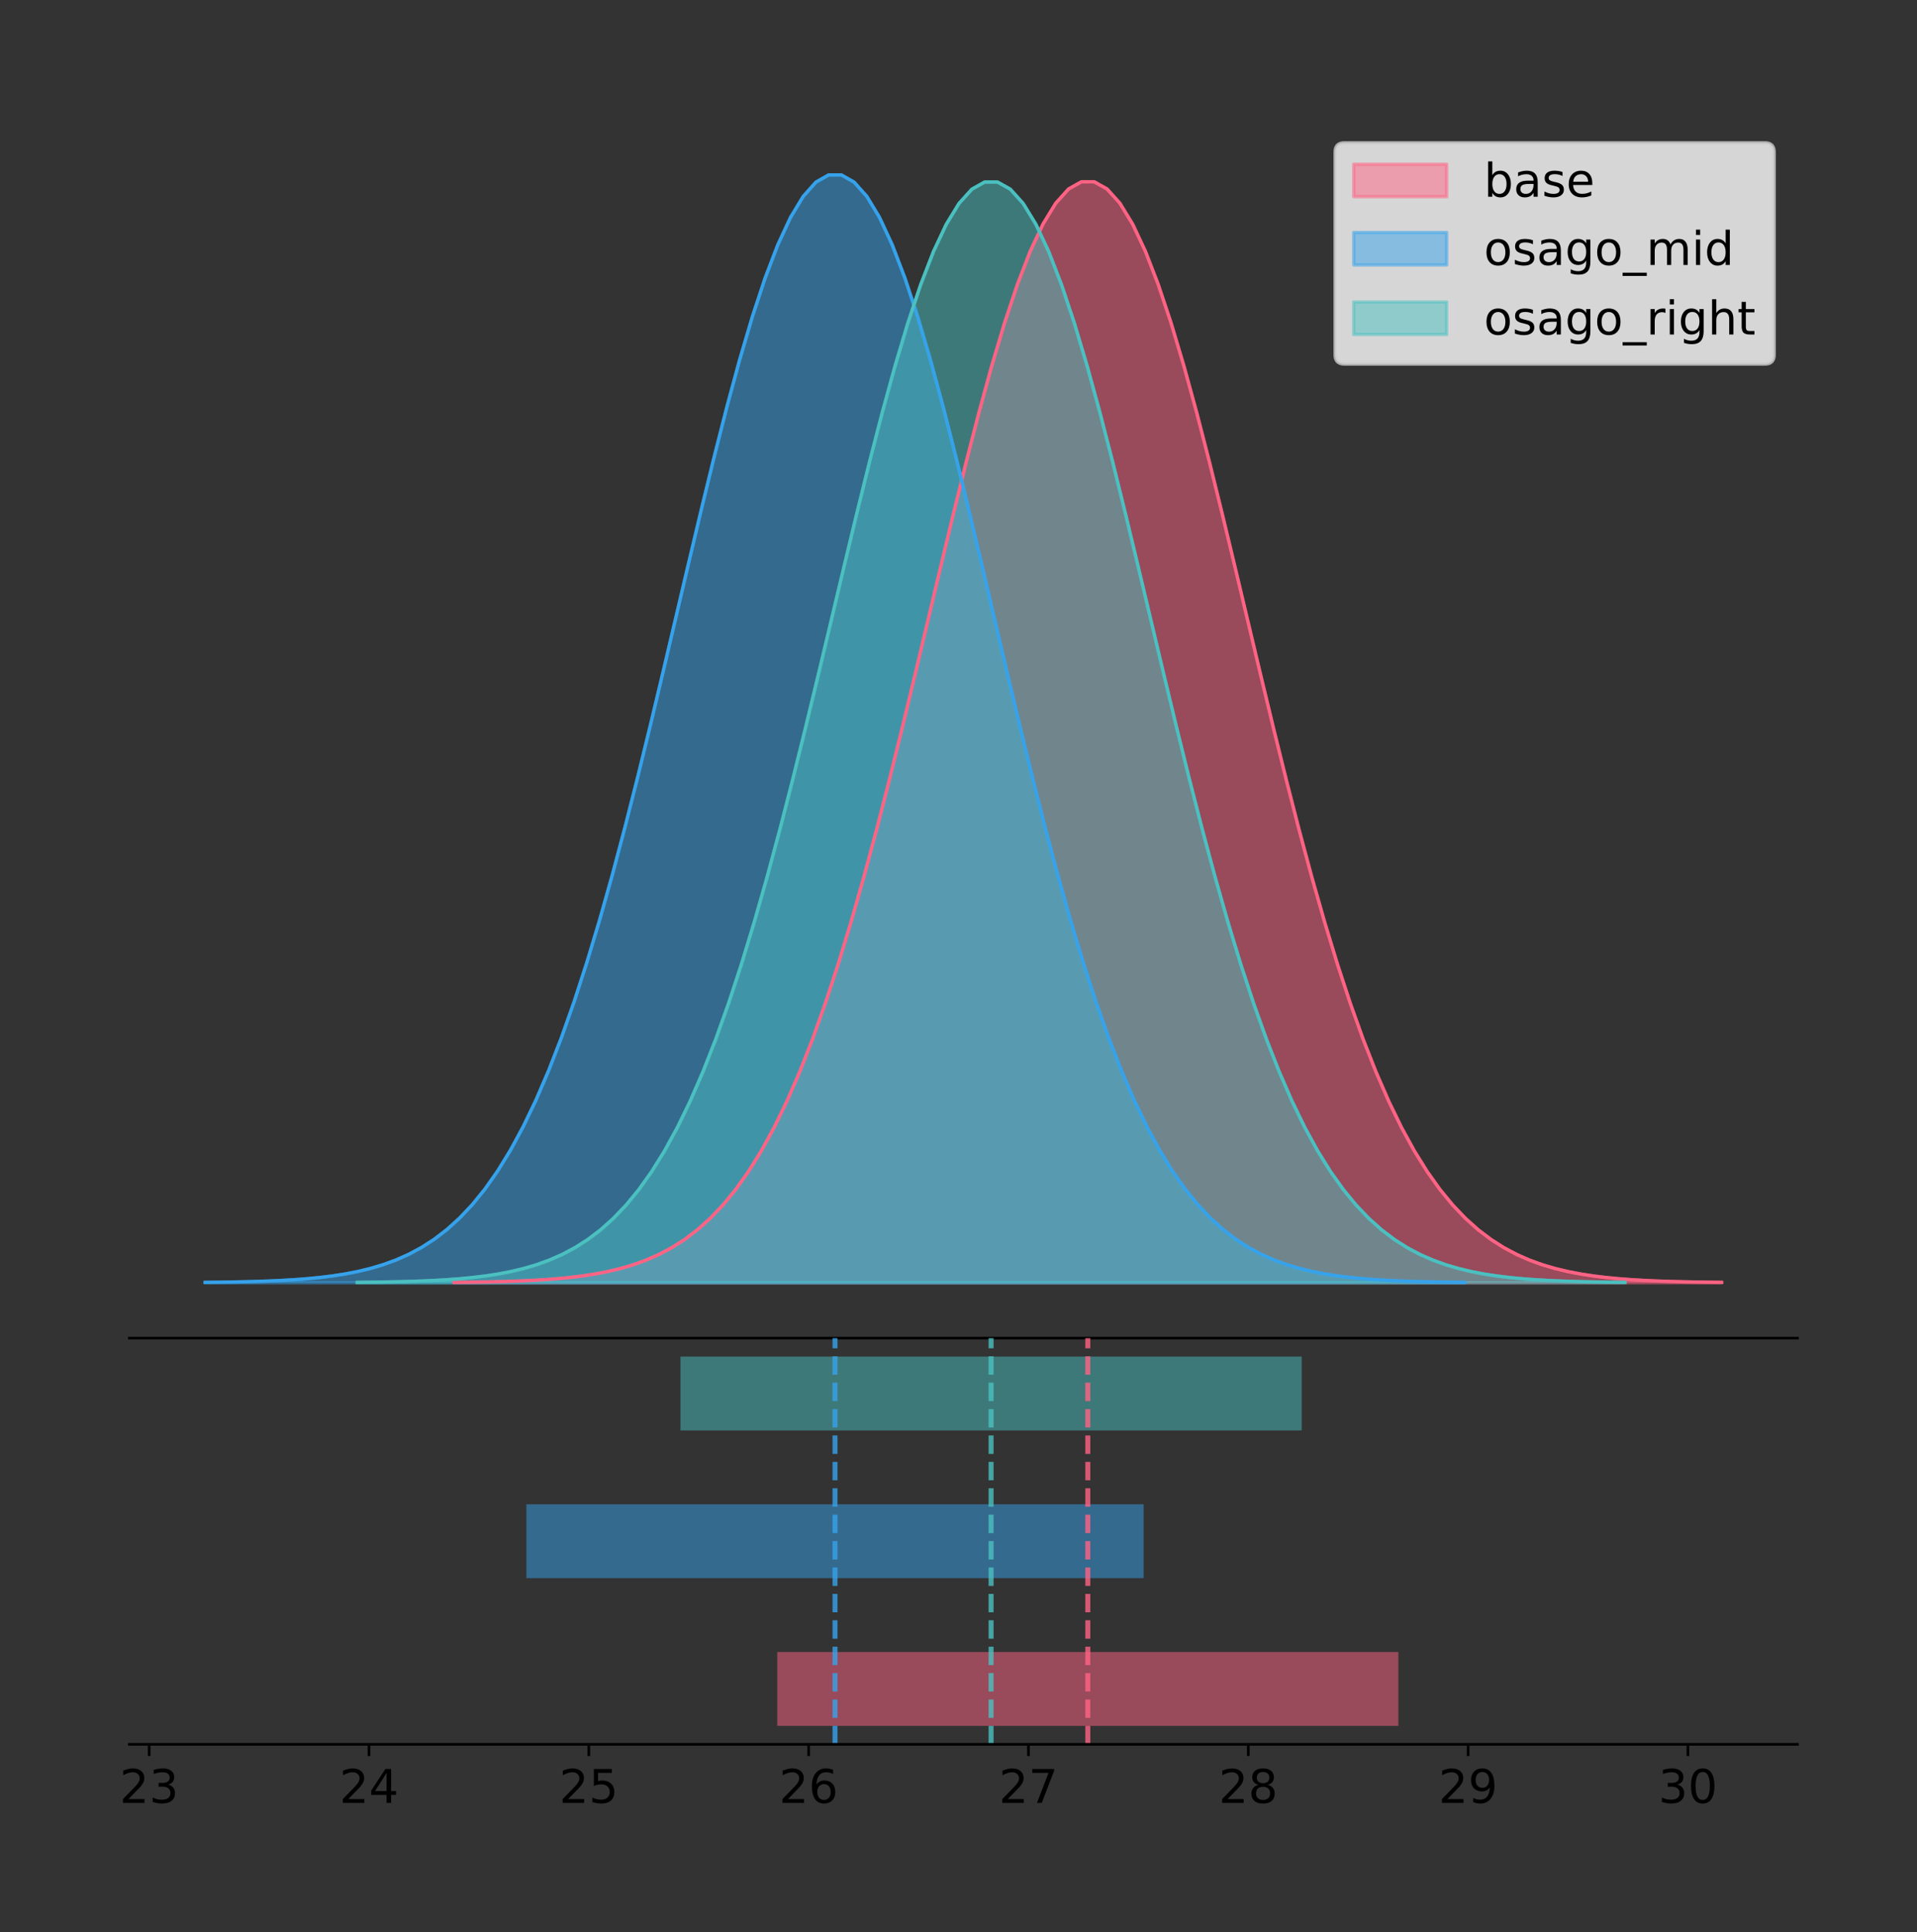 <?xml version="1.0" encoding="utf-8" standalone="no"?>
<!DOCTYPE svg PUBLIC "-//W3C//DTD SVG 1.1//EN"
  "http://www.w3.org/Graphics/SVG/1.1/DTD/svg11.dtd">
<!-- Created with matplotlib (https://matplotlib.org/) -->
<svg height="581.789pt" version="1.1" viewBox="0 0 577.135 581.789" width="577.135pt" xmlns="http://www.w3.org/2000/svg" xmlns:xlink="http://www.w3.org/1999/xlink">
 <rect x="0" y="0" width="577.135" height="581.789" fill="#333333" stroke="none"/>
 <defs>
  <style type="text/css">
*{stroke-linecap:butt;stroke-linejoin:round;}
  </style>
 </defs>
 <g id="figure_1">
  <g id="patch_1">
   <path d="M 0 581.789 
L 577.135 581.789 
L 577.135 0 
L 0 0 
z
" style="fill:none;"/>
  </g>
  <g id="axes_1">
   <g id="patch_2">
    <path d="M 38.935 402.93 
L 541.135 402.93 
L 541.135 36 
L 38.935 36 
z
" style="fill:none;"/>
   </g>
   <g id="PolyCollection_1">
    <defs>
     <path d="M 136.69 -195.538 
L 136.69 -195.649 
L 140.545 -195.691 
L 144.399 -195.748 
L 148.254 -195.823 
L 152.109 -195.923 
L 155.964 -196.054 
L 159.818 -196.226 
L 163.673 -196.449 
L 167.528 -196.737 
L 171.383 -197.105 
L 175.237 -197.573 
L 179.092 -198.163 
L 182.947 -198.902 
L 186.801 -199.821 
L 190.656 -200.956 
L 194.511 -202.348 
L 198.366 -204.041 
L 202.22 -206.085 
L 206.075 -208.536 
L 209.93 -211.453 
L 213.784 -214.897 
L 217.639 -218.933 
L 221.494 -223.626 
L 225.349 -229.041 
L 229.203 -235.241 
L 233.058 -242.282 
L 236.913 -250.212 
L 240.768 -259.072 
L 244.622 -268.888 
L 248.477 -279.669 
L 252.332 -291.406 
L 256.186 -304.069 
L 260.041 -317.606 
L 263.896 -331.937 
L 267.751 -346.959 
L 271.605 -362.541 
L 275.46 -378.528 
L 279.315 -394.741 
L 283.169 -410.978 
L 287.024 -427.022 
L 290.879 -442.642 
L 294.734 -457.6 
L 298.588 -471.654 
L 302.443 -484.568 
L 306.298 -496.117 
L 310.153 -506.092 
L 314.007 -514.311 
L 317.862 -520.617 
L 321.717 -524.891 
L 325.571 -527.048 
L 329.426 -527.048 
L 333.281 -524.891 
L 337.136 -520.617 
L 340.99 -514.311 
L 344.845 -506.092 
L 348.7 -496.117 
L 352.554 -484.568 
L 356.409 -471.654 
L 360.264 -457.6 
L 364.119 -442.642 
L 367.973 -427.022 
L 371.828 -410.978 
L 375.683 -394.741 
L 379.538 -378.528 
L 383.392 -362.541 
L 387.247 -346.959 
L 391.102 -331.937 
L 394.956 -317.606 
L 398.811 -304.069 
L 402.666 -291.406 
L 406.521 -279.669 
L 410.375 -268.888 
L 414.23 -259.072 
L 418.085 -250.212 
L 421.939 -242.282 
L 425.794 -235.241 
L 429.649 -229.041 
L 433.504 -223.626 
L 437.358 -218.933 
L 441.213 -214.897 
L 445.068 -211.453 
L 448.923 -208.536 
L 452.777 -206.085 
L 456.632 -204.041 
L 460.487 -202.348 
L 464.341 -200.956 
L 468.196 -199.821 
L 472.051 -198.902 
L 475.906 -198.163 
L 479.76 -197.573 
L 483.615 -197.105 
L 487.47 -196.737 
L 491.324 -196.449 
L 495.179 -196.226 
L 499.034 -196.054 
L 502.889 -195.923 
L 506.743 -195.823 
L 510.598 -195.748 
L 514.453 -195.691 
L 518.308 -195.649 
L 518.308 -195.538 
L 518.308 -195.538 
L 514.453 -195.538 
L 510.598 -195.538 
L 506.743 -195.538 
L 502.889 -195.538 
L 499.034 -195.538 
L 495.179 -195.538 
L 491.324 -195.538 
L 487.47 -195.538 
L 483.615 -195.538 
L 479.76 -195.538 
L 475.906 -195.538 
L 472.051 -195.538 
L 468.196 -195.538 
L 464.341 -195.538 
L 460.487 -195.538 
L 456.632 -195.538 
L 452.777 -195.538 
L 448.923 -195.538 
L 445.068 -195.538 
L 441.213 -195.538 
L 437.358 -195.538 
L 433.504 -195.538 
L 429.649 -195.538 
L 425.794 -195.538 
L 421.939 -195.538 
L 418.085 -195.538 
L 414.23 -195.538 
L 410.375 -195.538 
L 406.521 -195.538 
L 402.666 -195.538 
L 398.811 -195.538 
L 394.956 -195.538 
L 391.102 -195.538 
L 387.247 -195.538 
L 383.392 -195.538 
L 379.538 -195.538 
L 375.683 -195.538 
L 371.828 -195.538 
L 367.973 -195.538 
L 364.119 -195.538 
L 360.264 -195.538 
L 356.409 -195.538 
L 352.554 -195.538 
L 348.7 -195.538 
L 344.845 -195.538 
L 340.99 -195.538 
L 337.136 -195.538 
L 333.281 -195.538 
L 329.426 -195.538 
L 325.571 -195.538 
L 321.717 -195.538 
L 317.862 -195.538 
L 314.007 -195.538 
L 310.153 -195.538 
L 306.298 -195.538 
L 302.443 -195.538 
L 298.588 -195.538 
L 294.734 -195.538 
L 290.879 -195.538 
L 287.024 -195.538 
L 283.169 -195.538 
L 279.315 -195.538 
L 275.46 -195.538 
L 271.605 -195.538 
L 267.751 -195.538 
L 263.896 -195.538 
L 260.041 -195.538 
L 256.186 -195.538 
L 252.332 -195.538 
L 248.477 -195.538 
L 244.622 -195.538 
L 240.768 -195.538 
L 236.913 -195.538 
L 233.058 -195.538 
L 229.203 -195.538 
L 225.349 -195.538 
L 221.494 -195.538 
L 217.639 -195.538 
L 213.784 -195.538 
L 209.93 -195.538 
L 206.075 -195.538 
L 202.22 -195.538 
L 198.366 -195.538 
L 194.511 -195.538 
L 190.656 -195.538 
L 186.801 -195.538 
L 182.947 -195.538 
L 179.092 -195.538 
L 175.237 -195.538 
L 171.383 -195.538 
L 167.528 -195.538 
L 163.673 -195.538 
L 159.818 -195.538 
L 155.964 -195.538 
L 152.109 -195.538 
L 148.254 -195.538 
L 144.399 -195.538 
L 140.545 -195.538 
L 136.69 -195.538 
z
" id="mefcfb43599" style="stroke:#ff6384;stroke-opacity:0.5;"/>
    </defs>
    <g clip-path="url(#p85e5065d40)">
     <use style="fill:#ff6384;fill-opacity:0.5;stroke:#ff6384;stroke-opacity:0.5;" x="0" xlink:href="#mefcfb43599" y="581.789"/>
    </g>
   </g>
   <g id="PolyCollection_2">
    <defs>
     <path d="M 61.762 -195.538 
L 61.762 -195.65 
L 65.593 -195.692 
L 69.424 -195.749 
L 73.255 -195.825 
L 77.086 -195.925 
L 80.917 -196.058 
L 84.747 -196.23 
L 88.578 -196.455 
L 92.409 -196.744 
L 96.24 -197.115 
L 100.071 -197.585 
L 103.902 -198.179 
L 107.733 -198.923 
L 111.564 -199.848 
L 115.395 -200.99 
L 119.225 -202.39 
L 123.056 -204.093 
L 126.887 -206.151 
L 130.718 -208.617 
L 134.549 -211.552 
L 138.38 -215.017 
L 142.211 -219.078 
L 146.042 -223.801 
L 149.873 -229.25 
L 153.703 -235.488 
L 157.534 -242.572 
L 161.365 -250.552 
L 165.196 -259.468 
L 169.027 -269.344 
L 172.858 -280.192 
L 176.689 -292.002 
L 180.52 -304.744 
L 184.351 -318.365 
L 188.181 -332.786 
L 192.012 -347.901 
L 195.843 -363.58 
L 199.674 -379.667 
L 203.505 -395.98 
L 207.336 -412.318 
L 211.167 -428.462 
L 214.998 -444.18 
L 218.829 -459.23 
L 222.659 -473.372 
L 226.49 -486.366 
L 230.321 -497.987 
L 234.152 -508.025 
L 237.983 -516.294 
L 241.814 -522.64 
L 245.645 -526.94 
L 249.476 -529.111 
L 253.307 -529.111 
L 257.137 -526.94 
L 260.968 -522.64 
L 264.799 -516.294 
L 268.63 -508.025 
L 272.461 -497.987 
L 276.292 -486.366 
L 280.123 -473.372 
L 283.954 -459.23 
L 287.785 -444.18 
L 291.615 -428.462 
L 295.446 -412.318 
L 299.277 -395.98 
L 303.108 -379.667 
L 306.939 -363.58 
L 310.77 -347.901 
L 314.601 -332.786 
L 318.432 -318.365 
L 322.263 -304.744 
L 326.093 -292.002 
L 329.924 -280.192 
L 333.755 -269.344 
L 337.586 -259.468 
L 341.417 -250.552 
L 345.248 -242.572 
L 349.079 -235.488 
L 352.91 -229.25 
L 356.74 -223.801 
L 360.571 -219.078 
L 364.402 -215.017 
L 368.233 -211.552 
L 372.064 -208.617 
L 375.895 -206.151 
L 379.726 -204.093 
L 383.557 -202.39 
L 387.388 -200.99 
L 391.218 -199.848 
L 395.049 -198.923 
L 398.88 -198.179 
L 402.711 -197.585 
L 406.542 -197.115 
L 410.373 -196.744 
L 414.204 -196.455 
L 418.035 -196.23 
L 421.866 -196.058 
L 425.696 -195.925 
L 429.527 -195.825 
L 433.358 -195.749 
L 437.189 -195.692 
L 441.02 -195.65 
L 441.02 -195.538 
L 441.02 -195.538 
L 437.189 -195.538 
L 433.358 -195.538 
L 429.527 -195.538 
L 425.696 -195.538 
L 421.866 -195.538 
L 418.035 -195.538 
L 414.204 -195.538 
L 410.373 -195.538 
L 406.542 -195.538 
L 402.711 -195.538 
L 398.88 -195.538 
L 395.049 -195.538 
L 391.218 -195.538 
L 387.388 -195.538 
L 383.557 -195.538 
L 379.726 -195.538 
L 375.895 -195.538 
L 372.064 -195.538 
L 368.233 -195.538 
L 364.402 -195.538 
L 360.571 -195.538 
L 356.74 -195.538 
L 352.91 -195.538 
L 349.079 -195.538 
L 345.248 -195.538 
L 341.417 -195.538 
L 337.586 -195.538 
L 333.755 -195.538 
L 329.924 -195.538 
L 326.093 -195.538 
L 322.263 -195.538 
L 318.432 -195.538 
L 314.601 -195.538 
L 310.77 -195.538 
L 306.939 -195.538 
L 303.108 -195.538 
L 299.277 -195.538 
L 295.446 -195.538 
L 291.615 -195.538 
L 287.785 -195.538 
L 283.954 -195.538 
L 280.123 -195.538 
L 276.292 -195.538 
L 272.461 -195.538 
L 268.63 -195.538 
L 264.799 -195.538 
L 260.968 -195.538 
L 257.137 -195.538 
L 253.307 -195.538 
L 249.476 -195.538 
L 245.645 -195.538 
L 241.814 -195.538 
L 237.983 -195.538 
L 234.152 -195.538 
L 230.321 -195.538 
L 226.49 -195.538 
L 222.659 -195.538 
L 218.829 -195.538 
L 214.998 -195.538 
L 211.167 -195.538 
L 207.336 -195.538 
L 203.505 -195.538 
L 199.674 -195.538 
L 195.843 -195.538 
L 192.012 -195.538 
L 188.181 -195.538 
L 184.351 -195.538 
L 180.52 -195.538 
L 176.689 -195.538 
L 172.858 -195.538 
L 169.027 -195.538 
L 165.196 -195.538 
L 161.365 -195.538 
L 157.534 -195.538 
L 153.703 -195.538 
L 149.873 -195.538 
L 146.042 -195.538 
L 142.211 -195.538 
L 138.38 -195.538 
L 134.549 -195.538 
L 130.718 -195.538 
L 126.887 -195.538 
L 123.056 -195.538 
L 119.225 -195.538 
L 115.395 -195.538 
L 111.564 -195.538 
L 107.733 -195.538 
L 103.902 -195.538 
L 100.071 -195.538 
L 96.24 -195.538 
L 92.409 -195.538 
L 88.578 -195.538 
L 84.747 -195.538 
L 80.917 -195.538 
L 77.086 -195.538 
L 73.255 -195.538 
L 69.424 -195.538 
L 65.593 -195.538 
L 61.762 -195.538 
z
" id="mcab9b177b1" style="stroke:#36a2eb;stroke-opacity:0.5;"/>
    </defs>
    <g clip-path="url(#p85e5065d40)">
     <use style="fill:#36a2eb;fill-opacity:0.5;stroke:#36a2eb;stroke-opacity:0.5;" x="0" xlink:href="#mcab9b177b1" y="581.789"/>
    </g>
   </g>
   <g id="PolyCollection_3">
    <defs>
     <path d="M 107.53 -195.538 
L 107.53 -195.649 
L 111.386 -195.691 
L 115.241 -195.748 
L 119.097 -195.823 
L 122.952 -195.923 
L 126.808 -196.054 
L 130.663 -196.226 
L 134.519 -196.449 
L 138.374 -196.737 
L 142.23 -197.105 
L 146.085 -197.572 
L 149.941 -198.162 
L 153.797 -198.901 
L 157.652 -199.82 
L 161.508 -200.955 
L 165.363 -202.346 
L 169.219 -204.039 
L 173.074 -206.083 
L 176.93 -208.533 
L 180.785 -211.449 
L 184.641 -214.892 
L 188.496 -218.928 
L 192.352 -223.62 
L 196.207 -229.034 
L 200.063 -235.233 
L 203.919 -242.272 
L 207.774 -250.201 
L 211.63 -259.059 
L 215.485 -268.872 
L 219.341 -279.651 
L 223.196 -291.385 
L 227.052 -304.046 
L 230.907 -317.58 
L 234.763 -331.908 
L 238.618 -346.927 
L 242.474 -362.506 
L 246.33 -378.49 
L 250.185 -394.698 
L 254.041 -410.932 
L 257.896 -426.973 
L 261.752 -442.59 
L 265.607 -457.544 
L 269.463 -471.595 
L 273.318 -484.506 
L 277.174 -496.053 
L 281.029 -506.027 
L 284.885 -514.243 
L 288.74 -520.548 
L 292.596 -524.821 
L 296.452 -526.978 
L 300.307 -526.978 
L 304.163 -524.821 
L 308.018 -520.548 
L 311.874 -514.243 
L 315.729 -506.027 
L 319.585 -496.053 
L 323.44 -484.506 
L 327.296 -471.595 
L 331.151 -457.544 
L 335.007 -442.59 
L 338.862 -426.973 
L 342.718 -410.932 
L 346.574 -394.698 
L 350.429 -378.49 
L 354.285 -362.506 
L 358.14 -346.927 
L 361.996 -331.908 
L 365.851 -317.58 
L 369.707 -304.046 
L 373.562 -291.385 
L 377.418 -279.651 
L 381.273 -268.872 
L 385.129 -259.059 
L 388.985 -250.201 
L 392.84 -242.272 
L 396.696 -235.233 
L 400.551 -229.034 
L 404.407 -223.62 
L 408.262 -218.928 
L 412.118 -214.892 
L 415.973 -211.449 
L 419.829 -208.533 
L 423.684 -206.083 
L 427.54 -204.039 
L 431.395 -202.346 
L 435.251 -200.955 
L 439.107 -199.82 
L 442.962 -198.901 
L 446.818 -198.162 
L 450.673 -197.572 
L 454.529 -197.105 
L 458.384 -196.737 
L 462.24 -196.449 
L 466.095 -196.226 
L 469.951 -196.054 
L 473.806 -195.923 
L 477.662 -195.823 
L 481.518 -195.748 
L 485.373 -195.691 
L 489.229 -195.649 
L 489.229 -195.538 
L 489.229 -195.538 
L 485.373 -195.538 
L 481.518 -195.538 
L 477.662 -195.538 
L 473.806 -195.538 
L 469.951 -195.538 
L 466.095 -195.538 
L 462.24 -195.538 
L 458.384 -195.538 
L 454.529 -195.538 
L 450.673 -195.538 
L 446.818 -195.538 
L 442.962 -195.538 
L 439.107 -195.538 
L 435.251 -195.538 
L 431.395 -195.538 
L 427.54 -195.538 
L 423.684 -195.538 
L 419.829 -195.538 
L 415.973 -195.538 
L 412.118 -195.538 
L 408.262 -195.538 
L 404.407 -195.538 
L 400.551 -195.538 
L 396.696 -195.538 
L 392.84 -195.538 
L 388.985 -195.538 
L 385.129 -195.538 
L 381.273 -195.538 
L 377.418 -195.538 
L 373.562 -195.538 
L 369.707 -195.538 
L 365.851 -195.538 
L 361.996 -195.538 
L 358.14 -195.538 
L 354.285 -195.538 
L 350.429 -195.538 
L 346.574 -195.538 
L 342.718 -195.538 
L 338.862 -195.538 
L 335.007 -195.538 
L 331.151 -195.538 
L 327.296 -195.538 
L 323.44 -195.538 
L 319.585 -195.538 
L 315.729 -195.538 
L 311.874 -195.538 
L 308.018 -195.538 
L 304.163 -195.538 
L 300.307 -195.538 
L 296.452 -195.538 
L 292.596 -195.538 
L 288.74 -195.538 
L 284.885 -195.538 
L 281.029 -195.538 
L 277.174 -195.538 
L 273.318 -195.538 
L 269.463 -195.538 
L 265.607 -195.538 
L 261.752 -195.538 
L 257.896 -195.538 
L 254.041 -195.538 
L 250.185 -195.538 
L 246.33 -195.538 
L 242.474 -195.538 
L 238.618 -195.538 
L 234.763 -195.538 
L 230.907 -195.538 
L 227.052 -195.538 
L 223.196 -195.538 
L 219.341 -195.538 
L 215.485 -195.538 
L 211.63 -195.538 
L 207.774 -195.538 
L 203.919 -195.538 
L 200.063 -195.538 
L 196.207 -195.538 
L 192.352 -195.538 
L 188.496 -195.538 
L 184.641 -195.538 
L 180.785 -195.538 
L 176.93 -195.538 
L 173.074 -195.538 
L 169.219 -195.538 
L 165.363 -195.538 
L 161.508 -195.538 
L 157.652 -195.538 
L 153.797 -195.538 
L 149.941 -195.538 
L 146.085 -195.538 
L 142.23 -195.538 
L 138.374 -195.538 
L 134.519 -195.538 
L 130.663 -195.538 
L 126.808 -195.538 
L 122.952 -195.538 
L 119.097 -195.538 
L 115.241 -195.538 
L 111.386 -195.538 
L 107.53 -195.538 
z
" id="me9be967112" style="stroke:#4bc0c0;stroke-opacity:0.5;"/>
    </defs>
    <g clip-path="url(#p85e5065d40)">
     <use style="fill:#4bc0c0;fill-opacity:0.5;stroke:#4bc0c0;stroke-opacity:0.5;" x="0" xlink:href="#me9be967112" y="581.789"/>
    </g>
   </g>
   <g id="line2d_1">
    <path clip-path="url(#p85e5065d40)" d="M 136.69 386.14 
L 140.545 386.098 
L 144.399 386.042 
L 148.254 385.966 
L 152.109 385.866 
L 155.964 385.735 
L 159.818 385.563 
L 163.673 385.34 
L 167.528 385.052 
L 171.383 384.684 
L 175.237 384.217 
L 179.092 383.627 
L 182.947 382.887 
L 186.801 381.968 
L 190.656 380.833 
L 194.511 379.442 
L 198.366 377.749 
L 202.22 375.704 
L 206.075 373.253 
L 209.93 370.337 
L 213.784 366.893 
L 217.639 362.857 
L 221.494 358.163 
L 225.349 352.748 
L 229.203 346.548 
L 233.058 339.508 
L 236.913 331.577 
L 240.768 322.717 
L 244.622 312.901 
L 248.477 302.121 
L 252.332 290.384 
L 256.186 277.72 
L 260.041 264.184 
L 263.896 249.852 
L 267.751 234.83 
L 271.605 219.248 
L 275.46 203.261 
L 279.315 187.049 
L 283.169 170.811 
L 287.024 154.767 
L 290.879 139.147 
L 294.734 124.189 
L 298.588 110.136 
L 302.443 97.222 
L 306.298 85.673 
L 310.153 75.697 
L 314.007 67.478 
L 317.862 61.172 
L 321.717 56.899 
L 325.571 54.741 
L 329.426 54.741 
L 333.281 56.899 
L 337.136 61.172 
L 340.99 67.478 
L 344.845 75.697 
L 348.7 85.673 
L 352.554 97.222 
L 356.409 110.136 
L 360.264 124.189 
L 364.119 139.147 
L 367.973 154.767 
L 371.828 170.811 
L 375.683 187.049 
L 379.538 203.261 
L 383.392 219.248 
L 387.247 234.83 
L 391.102 249.852 
L 394.956 264.184 
L 398.811 277.72 
L 402.666 290.384 
L 406.521 302.121 
L 410.375 312.901 
L 414.23 322.717 
L 418.085 331.577 
L 421.939 339.508 
L 425.794 346.548 
L 429.649 352.748 
L 433.504 358.163 
L 437.358 362.857 
L 441.213 366.893 
L 445.068 370.337 
L 448.923 373.253 
L 452.777 375.704 
L 456.632 377.749 
L 460.487 379.442 
L 464.341 380.833 
L 468.196 381.968 
L 472.051 382.887 
L 475.906 383.627 
L 479.76 384.217 
L 483.615 384.684 
L 487.47 385.052 
L 491.324 385.34 
L 495.179 385.563 
L 499.034 385.735 
L 502.889 385.866 
L 506.743 385.966 
L 510.598 386.042 
L 514.453 386.098 
L 518.308 386.14 
" style="fill:none;stroke:#ff6384;stroke-linecap:square;"/>
   </g>
   <g id="line2d_2">
    <path clip-path="url(#p85e5065d40)" d="M 61.762 386.139 
L 65.593 386.097 
L 69.424 386.04 
L 73.255 385.965 
L 77.086 385.864 
L 80.917 385.732 
L 84.747 385.559 
L 88.578 385.334 
L 92.409 385.045 
L 96.24 384.675 
L 100.071 384.204 
L 103.902 383.61 
L 107.733 382.867 
L 111.564 381.941 
L 115.395 380.799 
L 119.225 379.399 
L 123.056 377.696 
L 126.887 375.639 
L 130.718 373.172 
L 134.549 370.238 
L 138.38 366.772 
L 142.211 362.711 
L 146.042 357.989 
L 149.873 352.539 
L 153.703 346.301 
L 157.534 339.217 
L 161.365 331.237 
L 165.196 322.322 
L 169.027 312.445 
L 172.858 301.597 
L 176.689 289.787 
L 180.52 277.045 
L 184.351 263.424 
L 188.181 249.004 
L 192.012 233.888 
L 195.843 218.209 
L 199.674 202.123 
L 203.505 185.809 
L 207.336 169.471 
L 211.167 153.327 
L 214.998 137.61 
L 218.829 122.559 
L 222.659 108.418 
L 226.49 95.423 
L 230.321 83.803 
L 234.152 73.765 
L 237.983 65.495 
L 241.814 59.15 
L 245.645 54.85 
L 249.476 52.679 
L 253.307 52.679 
L 257.137 54.85 
L 260.968 59.15 
L 264.799 65.495 
L 268.63 73.765 
L 272.461 83.803 
L 276.292 95.423 
L 280.123 108.418 
L 283.954 122.559 
L 287.785 137.61 
L 291.615 153.327 
L 295.446 169.471 
L 299.277 185.809 
L 303.108 202.123 
L 306.939 218.209 
L 310.77 233.888 
L 314.601 249.004 
L 318.432 263.424 
L 322.263 277.045 
L 326.093 289.787 
L 329.924 301.597 
L 333.755 312.445 
L 337.586 322.322 
L 341.417 331.237 
L 345.248 339.217 
L 349.079 346.301 
L 352.91 352.539 
L 356.74 357.989 
L 360.571 362.711 
L 364.402 366.772 
L 368.233 370.238 
L 372.064 373.172 
L 375.895 375.639 
L 379.726 377.696 
L 383.557 379.399 
L 387.388 380.799 
L 391.218 381.941 
L 395.049 382.867 
L 398.88 383.61 
L 402.711 384.204 
L 406.542 384.675 
L 410.373 385.045 
L 414.204 385.334 
L 418.035 385.559 
L 421.866 385.732 
L 425.696 385.864 
L 429.527 385.965 
L 433.358 386.04 
L 437.189 386.097 
L 441.02 386.139 
" style="fill:none;stroke:#36a2eb;stroke-linecap:square;"/>
   </g>
   <g id="line2d_3">
    <path clip-path="url(#p85e5065d40)" d="M 107.53 386.14 
L 111.386 386.098 
L 115.241 386.042 
L 119.097 385.966 
L 122.952 385.867 
L 126.808 385.735 
L 130.663 385.563 
L 134.519 385.34 
L 138.374 385.053 
L 142.23 384.685 
L 146.085 384.217 
L 149.941 383.627 
L 153.797 382.888 
L 157.652 381.969 
L 161.508 380.834 
L 165.363 379.443 
L 169.219 377.751 
L 173.074 375.707 
L 176.93 373.256 
L 180.785 370.34 
L 184.641 366.897 
L 188.496 362.862 
L 192.352 358.169 
L 196.207 352.755 
L 200.063 346.557 
L 203.919 339.518 
L 207.774 331.589 
L 211.63 322.73 
L 215.485 312.917 
L 219.341 302.139 
L 223.196 290.404 
L 227.052 277.743 
L 230.907 264.209 
L 234.763 249.881 
L 238.618 234.862 
L 242.474 219.283 
L 246.33 203.3 
L 250.185 187.091 
L 254.041 170.857 
L 257.896 154.816 
L 261.752 139.199 
L 265.607 124.245 
L 269.463 110.194 
L 273.318 97.283 
L 277.174 85.737 
L 281.029 75.763 
L 284.885 67.546 
L 288.74 61.241 
L 292.596 56.969 
L 296.452 54.812 
L 300.307 54.812 
L 304.163 56.969 
L 308.018 61.241 
L 311.874 67.546 
L 315.729 75.763 
L 319.585 85.737 
L 323.44 97.283 
L 327.296 110.194 
L 331.151 124.245 
L 335.007 139.199 
L 338.862 154.816 
L 342.718 170.857 
L 346.574 187.091 
L 350.429 203.3 
L 354.285 219.283 
L 358.14 234.862 
L 361.996 249.881 
L 365.851 264.209 
L 369.707 277.743 
L 373.562 290.404 
L 377.418 302.139 
L 381.273 312.917 
L 385.129 322.73 
L 388.985 331.589 
L 392.84 339.518 
L 396.696 346.557 
L 400.551 352.755 
L 404.407 358.169 
L 408.262 362.862 
L 412.118 366.897 
L 415.973 370.34 
L 419.829 373.256 
L 423.684 375.707 
L 427.54 377.751 
L 431.395 379.443 
L 435.251 380.834 
L 439.107 381.969 
L 442.962 382.888 
L 446.818 383.627 
L 450.673 384.217 
L 454.529 384.685 
L 458.384 385.053 
L 462.24 385.34 
L 466.095 385.563 
L 469.951 385.735 
L 473.806 385.867 
L 477.662 385.966 
L 481.518 386.042 
L 485.373 386.098 
L 489.229 386.14 
" style="fill:none;stroke:#4bc0c0;stroke-linecap:square;"/>
   </g>
   <g id="patch_3">
    <path d="M 38.935 402.93 
L 541.135 402.93 
" style="fill:none;stroke:#000000;stroke-linecap:square;stroke-linejoin:miter;stroke-width:0.8;"/>
   </g>
   <g id="legend_1">
    <g id="patch_4">
     <path d="M 404.749 109.627 
L 531.335 109.627 
Q 534.135 109.627 534.135 106.827 
L 534.135 45.8 
Q 534.135 43 531.335 43 
L 404.749 43 
Q 401.949 43 401.949 45.8 
L 401.949 106.827 
Q 401.949 109.627 404.749 109.627 
z
" style="fill:#ffffff;opacity:0.8;stroke:#cccccc;stroke-linejoin:miter;"/>
    </g>
    <g id="patch_5">
     <path d="M 407.549 59.238 
L 435.549 59.238 
L 435.549 49.438 
L 407.549 49.438 
z
" style="fill:#ff6384;opacity:0.5;stroke:#ff6384;stroke-linejoin:miter;"/>
    </g>
    <g id="text_1">
     <!-- base -->
     <defs>
      <path d="M 48.688 27.297 
Q 48.688 37.203 44.609 42.844 
Q 40.531 48.484 33.406 48.484 
Q 26.266 48.484 22.188 42.844 
Q 18.109 37.203 18.109 27.297 
Q 18.109 17.391 22.188 11.75 
Q 26.266 6.109 33.406 6.109 
Q 40.531 6.109 44.609 11.75 
Q 48.688 17.391 48.688 27.297 
z
M 18.109 46.391 
Q 20.953 51.266 25.266 53.625 
Q 29.594 56 35.594 56 
Q 45.562 56 51.781 48.094 
Q 58.016 40.188 58.016 27.297 
Q 58.016 14.406 51.781 6.484 
Q 45.562 -1.422 35.594 -1.422 
Q 29.594 -1.422 25.266 0.953 
Q 20.953 3.328 18.109 8.203 
L 18.109 0 
L 9.078 0 
L 9.078 75.984 
L 18.109 75.984 
z
" id="DejaVuSans-98"/>
      <path d="M 34.281 27.484 
Q 23.391 27.484 19.188 25 
Q 14.984 22.516 14.984 16.5 
Q 14.984 11.719 18.141 8.906 
Q 21.297 6.109 26.703 6.109 
Q 34.188 6.109 38.703 11.406 
Q 43.219 16.703 43.219 25.484 
L 43.219 27.484 
z
M 52.203 31.203 
L 52.203 0 
L 43.219 0 
L 43.219 8.297 
Q 40.141 3.328 35.547 0.953 
Q 30.953 -1.422 24.312 -1.422 
Q 15.922 -1.422 10.953 3.297 
Q 6 8.016 6 15.922 
Q 6 25.141 12.172 29.828 
Q 18.359 34.516 30.609 34.516 
L 43.219 34.516 
L 43.219 35.406 
Q 43.219 41.609 39.141 45 
Q 35.062 48.391 27.688 48.391 
Q 23 48.391 18.547 47.266 
Q 14.109 46.141 10.016 43.891 
L 10.016 52.203 
Q 14.938 54.109 19.578 55.047 
Q 24.219 56 28.609 56 
Q 40.484 56 46.344 49.844 
Q 52.203 43.703 52.203 31.203 
z
" id="DejaVuSans-97"/>
      <path d="M 44.281 53.078 
L 44.281 44.578 
Q 40.484 46.531 36.375 47.5 
Q 32.281 48.484 27.875 48.484 
Q 21.188 48.484 17.844 46.438 
Q 14.5 44.391 14.5 40.281 
Q 14.5 37.156 16.891 35.375 
Q 19.281 33.594 26.516 31.984 
L 29.594 31.297 
Q 39.156 29.25 43.188 25.516 
Q 47.219 21.781 47.219 15.094 
Q 47.219 7.469 41.188 3.016 
Q 35.156 -1.422 24.609 -1.422 
Q 20.219 -1.422 15.453 -0.562 
Q 10.688 0.297 5.422 2 
L 5.422 11.281 
Q 10.406 8.688 15.234 7.391 
Q 20.062 6.109 24.812 6.109 
Q 31.156 6.109 34.562 8.281 
Q 37.984 10.453 37.984 14.406 
Q 37.984 18.062 35.516 20.016 
Q 33.062 21.969 24.703 23.781 
L 21.578 24.516 
Q 13.234 26.266 9.516 29.906 
Q 5.812 33.547 5.812 39.891 
Q 5.812 47.609 11.281 51.797 
Q 16.75 56 26.812 56 
Q 31.781 56 36.172 55.266 
Q 40.578 54.547 44.281 53.078 
z
" id="DejaVuSans-115"/>
      <path d="M 56.203 29.594 
L 56.203 25.203 
L 14.891 25.203 
Q 15.484 15.922 20.484 11.062 
Q 25.484 6.203 34.422 6.203 
Q 39.594 6.203 44.453 7.469 
Q 49.312 8.734 54.109 11.281 
L 54.109 2.781 
Q 49.266 0.734 44.188 -0.344 
Q 39.109 -1.422 33.891 -1.422 
Q 20.797 -1.422 13.156 6.188 
Q 5.516 13.812 5.516 26.812 
Q 5.516 40.234 12.766 48.109 
Q 20.016 56 32.328 56 
Q 43.359 56 49.781 48.891 
Q 56.203 41.797 56.203 29.594 
z
M 47.219 32.234 
Q 47.125 39.594 43.094 43.984 
Q 39.062 48.391 32.422 48.391 
Q 24.906 48.391 20.391 44.141 
Q 15.875 39.891 15.188 32.172 
z
" id="DejaVuSans-101"/>
     </defs>
     <g transform="translate(446.749 59.238)scale(0.14 -0.14)">
      <use xlink:href="#DejaVuSans-98"/>
      <use x="63.477" xlink:href="#DejaVuSans-97"/>
      <use x="124.756" xlink:href="#DejaVuSans-115"/>
      <use x="176.855" xlink:href="#DejaVuSans-101"/>
     </g>
    </g>
    <g id="patch_6">
     <path d="M 407.549 79.787 
L 435.549 79.787 
L 435.549 69.987 
L 407.549 69.987 
z
" style="fill:#36a2eb;opacity:0.5;stroke:#36a2eb;stroke-linejoin:miter;"/>
    </g>
    <g id="text_2">
     <!-- osago_mid -->
     <defs>
      <path d="M 30.609 48.391 
Q 23.391 48.391 19.188 42.75 
Q 14.984 37.109 14.984 27.297 
Q 14.984 17.484 19.156 11.844 
Q 23.344 6.203 30.609 6.203 
Q 37.797 6.203 41.984 11.859 
Q 46.188 17.531 46.188 27.297 
Q 46.188 37.016 41.984 42.703 
Q 37.797 48.391 30.609 48.391 
z
M 30.609 56 
Q 42.328 56 49.016 48.375 
Q 55.719 40.766 55.719 27.297 
Q 55.719 13.875 49.016 6.219 
Q 42.328 -1.422 30.609 -1.422 
Q 18.844 -1.422 12.172 6.219 
Q 5.516 13.875 5.516 27.297 
Q 5.516 40.766 12.172 48.375 
Q 18.844 56 30.609 56 
z
" id="DejaVuSans-111"/>
      <path d="M 45.406 27.984 
Q 45.406 37.75 41.375 43.109 
Q 37.359 48.484 30.078 48.484 
Q 22.859 48.484 18.828 43.109 
Q 14.797 37.75 14.797 27.984 
Q 14.797 18.266 18.828 12.891 
Q 22.859 7.516 30.078 7.516 
Q 37.359 7.516 41.375 12.891 
Q 45.406 18.266 45.406 27.984 
z
M 54.391 6.781 
Q 54.391 -7.172 48.188 -13.984 
Q 42 -20.797 29.203 -20.797 
Q 24.469 -20.797 20.266 -20.094 
Q 16.062 -19.391 12.109 -17.922 
L 12.109 -9.188 
Q 16.062 -11.328 19.922 -12.344 
Q 23.781 -13.375 27.781 -13.375 
Q 36.625 -13.375 41.016 -8.766 
Q 45.406 -4.156 45.406 5.172 
L 45.406 9.625 
Q 42.625 4.781 38.281 2.391 
Q 33.938 0 27.875 0 
Q 17.828 0 11.672 7.656 
Q 5.516 15.328 5.516 27.984 
Q 5.516 40.672 11.672 48.328 
Q 17.828 56 27.875 56 
Q 33.938 56 38.281 53.609 
Q 42.625 51.219 45.406 46.391 
L 45.406 54.688 
L 54.391 54.688 
z
" id="DejaVuSans-103"/>
      <path d="M 50.984 -16.609 
L 50.984 -23.578 
L -0.984 -23.578 
L -0.984 -16.609 
z
" id="DejaVuSans-95"/>
      <path d="M 52 44.188 
Q 55.375 50.25 60.062 53.125 
Q 64.75 56 71.094 56 
Q 79.641 56 84.281 50.016 
Q 88.922 44.047 88.922 33.016 
L 88.922 0 
L 79.891 0 
L 79.891 32.719 
Q 79.891 40.578 77.094 44.375 
Q 74.312 48.188 68.609 48.188 
Q 61.625 48.188 57.562 43.547 
Q 53.516 38.922 53.516 30.906 
L 53.516 0 
L 44.484 0 
L 44.484 32.719 
Q 44.484 40.625 41.703 44.406 
Q 38.922 48.188 33.109 48.188 
Q 26.219 48.188 22.156 43.531 
Q 18.109 38.875 18.109 30.906 
L 18.109 0 
L 9.078 0 
L 9.078 54.688 
L 18.109 54.688 
L 18.109 46.188 
Q 21.188 51.219 25.484 53.609 
Q 29.781 56 35.688 56 
Q 41.656 56 45.828 52.969 
Q 50 49.953 52 44.188 
z
" id="DejaVuSans-109"/>
      <path d="M 9.422 54.688 
L 18.406 54.688 
L 18.406 0 
L 9.422 0 
z
M 9.422 75.984 
L 18.406 75.984 
L 18.406 64.594 
L 9.422 64.594 
z
" id="DejaVuSans-105"/>
      <path d="M 45.406 46.391 
L 45.406 75.984 
L 54.391 75.984 
L 54.391 0 
L 45.406 0 
L 45.406 8.203 
Q 42.578 3.328 38.25 0.953 
Q 33.938 -1.422 27.875 -1.422 
Q 17.969 -1.422 11.734 6.484 
Q 5.516 14.406 5.516 27.297 
Q 5.516 40.188 11.734 48.094 
Q 17.969 56 27.875 56 
Q 33.938 56 38.25 53.625 
Q 42.578 51.266 45.406 46.391 
z
M 14.797 27.297 
Q 14.797 17.391 18.875 11.75 
Q 22.953 6.109 30.078 6.109 
Q 37.203 6.109 41.297 11.75 
Q 45.406 17.391 45.406 27.297 
Q 45.406 37.203 41.297 42.844 
Q 37.203 48.484 30.078 48.484 
Q 22.953 48.484 18.875 42.844 
Q 14.797 37.203 14.797 27.297 
z
" id="DejaVuSans-100"/>
     </defs>
     <g transform="translate(446.749 79.787)scale(0.14 -0.14)">
      <use xlink:href="#DejaVuSans-111"/>
      <use x="61.182" xlink:href="#DejaVuSans-115"/>
      <use x="113.281" xlink:href="#DejaVuSans-97"/>
      <use x="174.561" xlink:href="#DejaVuSans-103"/>
      <use x="238.037" xlink:href="#DejaVuSans-111"/>
      <use x="299.219" xlink:href="#DejaVuSans-95"/>
      <use x="349.219" xlink:href="#DejaVuSans-109"/>
      <use x="446.631" xlink:href="#DejaVuSans-105"/>
      <use x="474.414" xlink:href="#DejaVuSans-100"/>
     </g>
    </g>
    <g id="patch_7">
     <path d="M 407.549 100.726 
L 435.549 100.726 
L 435.549 90.926 
L 407.549 90.926 
z
" style="fill:#4bc0c0;opacity:0.5;stroke:#4bc0c0;stroke-linejoin:miter;"/>
    </g>
    <g id="text_3">
     <!-- osago_right -->
     <defs>
      <path d="M 41.109 46.297 
Q 39.594 47.172 37.812 47.578 
Q 36.031 48 33.891 48 
Q 26.266 48 22.188 43.047 
Q 18.109 38.094 18.109 28.812 
L 18.109 0 
L 9.078 0 
L 9.078 54.688 
L 18.109 54.688 
L 18.109 46.188 
Q 20.953 51.172 25.484 53.578 
Q 30.031 56 36.531 56 
Q 37.453 56 38.578 55.875 
Q 39.703 55.766 41.062 55.516 
z
" id="DejaVuSans-114"/>
      <path d="M 54.891 33.016 
L 54.891 0 
L 45.906 0 
L 45.906 32.719 
Q 45.906 40.484 42.875 44.328 
Q 39.844 48.188 33.797 48.188 
Q 26.516 48.188 22.312 43.547 
Q 18.109 38.922 18.109 30.906 
L 18.109 0 
L 9.078 0 
L 9.078 75.984 
L 18.109 75.984 
L 18.109 46.188 
Q 21.344 51.125 25.703 53.562 
Q 30.078 56 35.797 56 
Q 45.219 56 50.047 50.172 
Q 54.891 44.344 54.891 33.016 
z
" id="DejaVuSans-104"/>
      <path d="M 18.312 70.219 
L 18.312 54.688 
L 36.812 54.688 
L 36.812 47.703 
L 18.312 47.703 
L 18.312 18.016 
Q 18.312 11.328 20.141 9.422 
Q 21.969 7.516 27.594 7.516 
L 36.812 7.516 
L 36.812 0 
L 27.594 0 
Q 17.188 0 13.234 3.875 
Q 9.281 7.766 9.281 18.016 
L 9.281 47.703 
L 2.688 47.703 
L 2.688 54.688 
L 9.281 54.688 
L 9.281 70.219 
z
" id="DejaVuSans-116"/>
     </defs>
     <g transform="translate(446.749 100.726)scale(0.14 -0.14)">
      <use xlink:href="#DejaVuSans-111"/>
      <use x="61.182" xlink:href="#DejaVuSans-115"/>
      <use x="113.281" xlink:href="#DejaVuSans-97"/>
      <use x="174.561" xlink:href="#DejaVuSans-103"/>
      <use x="238.037" xlink:href="#DejaVuSans-111"/>
      <use x="299.219" xlink:href="#DejaVuSans-95"/>
      <use x="349.219" xlink:href="#DejaVuSans-114"/>
      <use x="390.332" xlink:href="#DejaVuSans-105"/>
      <use x="418.115" xlink:href="#DejaVuSans-103"/>
      <use x="481.592" xlink:href="#DejaVuSans-104"/>
      <use x="544.971" xlink:href="#DejaVuSans-116"/>
     </g>
    </g>
   </g>
  </g>
  <g id="axes_2">
   <g id="patch_8">
    <path d="M 38.935 525.24 
L 541.135 525.24 
L 541.135 402.93 
L 38.935 402.93 
z
" style="fill:none;"/>
   </g>
   <g id="patch_9">
    <path clip-path="url(#p6582e05360)" d="M 234.003 519.68 
L 420.995 519.68 
L 420.995 497.442 
L 234.003 497.442 
z
" style="fill:#ff6384;opacity:0.5;"/>
   </g>
   <g id="patch_10">
    <path clip-path="url(#p6582e05360)" d="M 158.473 475.204 
L 344.309 475.204 
L 344.309 452.966 
L 158.473 452.966 
z
" style="fill:#36a2eb;opacity:0.5;"/>
   </g>
   <g id="patch_11">
    <path clip-path="url(#p6582e05360)" d="M 204.863 430.728 
L 391.895 430.728 
L 391.895 408.49 
L 204.863 408.49 
z
" style="fill:#4bc0c0;opacity:0.5;"/>
   </g>
   <g id="matplotlib.axis_1">
    <g id="xtick_1">
     <g id="line2d_4">
      <defs>
       <path d="M 0 0 
L 0 3.5 
" id="mde2af1def2" style="stroke:#000000;stroke-width:0.8;"/>
      </defs>
      <g>
       <use style="stroke:#000000;stroke-width:0.8;" x="44.907" xlink:href="#mde2af1def2" y="525.24"/>
      </g>
     </g>
     <g id="text_4">
      <!-- 23 -->
      <defs>
       <path d="M 19.188 8.297 
L 53.609 8.297 
L 53.609 0 
L 7.328 0 
L 7.328 8.297 
Q 12.938 14.109 22.625 23.891 
Q 32.328 33.688 34.812 36.531 
Q 39.547 41.844 41.422 45.531 
Q 43.312 49.219 43.312 52.781 
Q 43.312 58.594 39.234 62.25 
Q 35.156 65.922 28.609 65.922 
Q 23.969 65.922 18.812 64.312 
Q 13.672 62.703 7.812 59.422 
L 7.812 69.391 
Q 13.766 71.781 18.938 73 
Q 24.125 74.219 28.422 74.219 
Q 39.75 74.219 46.484 68.547 
Q 53.219 62.891 53.219 53.422 
Q 53.219 48.922 51.531 44.891 
Q 49.859 40.875 45.406 35.406 
Q 44.188 33.984 37.641 27.219 
Q 31.109 20.453 19.188 8.297 
z
" id="DejaVuSans-50"/>
       <path d="M 40.578 39.312 
Q 47.656 37.797 51.625 33 
Q 55.609 28.219 55.609 21.188 
Q 55.609 10.406 48.188 4.484 
Q 40.766 -1.422 27.094 -1.422 
Q 22.516 -1.422 17.656 -0.516 
Q 12.797 0.391 7.625 2.203 
L 7.625 11.719 
Q 11.719 9.328 16.594 8.109 
Q 21.484 6.891 26.812 6.891 
Q 36.078 6.891 40.938 10.547 
Q 45.797 14.203 45.797 21.188 
Q 45.797 27.641 41.281 31.266 
Q 36.766 34.906 28.719 34.906 
L 20.219 34.906 
L 20.219 43.016 
L 29.109 43.016 
Q 36.375 43.016 40.234 45.922 
Q 44.094 48.828 44.094 54.297 
Q 44.094 59.906 40.109 62.906 
Q 36.141 65.922 28.719 65.922 
Q 24.656 65.922 20.016 65.031 
Q 15.375 64.156 9.812 62.312 
L 9.812 71.094 
Q 15.438 72.656 20.344 73.438 
Q 25.25 74.219 29.594 74.219 
Q 40.828 74.219 47.359 69.109 
Q 53.906 64.016 53.906 55.328 
Q 53.906 49.266 50.438 45.094 
Q 46.969 40.922 40.578 39.312 
z
" id="DejaVuSans-51"/>
      </defs>
      <g transform="translate(36 542.878)scale(0.14 -0.14)">
       <use xlink:href="#DejaVuSans-50"/>
       <use x="63.623" xlink:href="#DejaVuSans-51"/>
      </g>
     </g>
    </g>
    <g id="xtick_2">
     <g id="line2d_5">
      <g>
       <use style="stroke:#000000;stroke-width:0.8;" x="111.088" xlink:href="#mde2af1def2" y="525.24"/>
      </g>
     </g>
     <g id="text_5">
      <!-- 24 -->
      <defs>
       <path d="M 37.797 64.312 
L 12.891 25.391 
L 37.797 25.391 
z
M 35.203 72.906 
L 47.609 72.906 
L 47.609 25.391 
L 58.016 25.391 
L 58.016 17.188 
L 47.609 17.188 
L 47.609 0 
L 37.797 0 
L 37.797 17.188 
L 4.891 17.188 
L 4.891 26.703 
z
" id="DejaVuSans-52"/>
      </defs>
      <g transform="translate(102.181 542.878)scale(0.14 -0.14)">
       <use xlink:href="#DejaVuSans-50"/>
       <use x="63.623" xlink:href="#DejaVuSans-52"/>
      </g>
     </g>
    </g>
    <g id="xtick_3">
     <g id="line2d_6">
      <g>
       <use style="stroke:#000000;stroke-width:0.8;" x="177.269" xlink:href="#mde2af1def2" y="525.24"/>
      </g>
     </g>
     <g id="text_6">
      <!-- 25 -->
      <defs>
       <path d="M 10.797 72.906 
L 49.516 72.906 
L 49.516 64.594 
L 19.828 64.594 
L 19.828 46.734 
Q 21.969 47.469 24.109 47.828 
Q 26.266 48.188 28.422 48.188 
Q 40.625 48.188 47.75 41.5 
Q 54.891 34.812 54.891 23.391 
Q 54.891 11.625 47.562 5.094 
Q 40.234 -1.422 26.906 -1.422 
Q 22.312 -1.422 17.547 -0.641 
Q 12.797 0.141 7.719 1.703 
L 7.719 11.625 
Q 12.109 9.234 16.797 8.062 
Q 21.484 6.891 26.703 6.891 
Q 35.156 6.891 40.078 11.328 
Q 45.016 15.766 45.016 23.391 
Q 45.016 31 40.078 35.438 
Q 35.156 39.891 26.703 39.891 
Q 22.75 39.891 18.812 39.016 
Q 14.891 38.141 10.797 36.281 
z
" id="DejaVuSans-53"/>
      </defs>
      <g transform="translate(168.361 542.878)scale(0.14 -0.14)">
       <use xlink:href="#DejaVuSans-50"/>
       <use x="63.623" xlink:href="#DejaVuSans-53"/>
      </g>
     </g>
    </g>
    <g id="xtick_4">
     <g id="line2d_7">
      <g>
       <use style="stroke:#000000;stroke-width:0.8;" x="243.449" xlink:href="#mde2af1def2" y="525.24"/>
      </g>
     </g>
     <g id="text_7">
      <!-- 26 -->
      <defs>
       <path d="M 33.016 40.375 
Q 26.375 40.375 22.484 35.828 
Q 18.609 31.297 18.609 23.391 
Q 18.609 15.531 22.484 10.953 
Q 26.375 6.391 33.016 6.391 
Q 39.656 6.391 43.531 10.953 
Q 47.406 15.531 47.406 23.391 
Q 47.406 31.297 43.531 35.828 
Q 39.656 40.375 33.016 40.375 
z
M 52.594 71.297 
L 52.594 62.312 
Q 48.875 64.062 45.094 64.984 
Q 41.312 65.922 37.594 65.922 
Q 27.828 65.922 22.672 59.328 
Q 17.531 52.734 16.797 39.406 
Q 19.672 43.656 24.016 45.922 
Q 28.375 48.188 33.594 48.188 
Q 44.578 48.188 50.953 41.516 
Q 57.328 34.859 57.328 23.391 
Q 57.328 12.156 50.688 5.359 
Q 44.047 -1.422 33.016 -1.422 
Q 20.359 -1.422 13.672 8.266 
Q 6.984 17.969 6.984 36.375 
Q 6.984 53.656 15.188 63.938 
Q 23.391 74.219 37.203 74.219 
Q 40.922 74.219 44.703 73.484 
Q 48.484 72.75 52.594 71.297 
z
" id="DejaVuSans-54"/>
      </defs>
      <g transform="translate(234.542 542.878)scale(0.14 -0.14)">
       <use xlink:href="#DejaVuSans-50"/>
       <use x="63.623" xlink:href="#DejaVuSans-54"/>
      </g>
     </g>
    </g>
    <g id="xtick_5">
     <g id="line2d_8">
      <g>
       <use style="stroke:#000000;stroke-width:0.8;" x="309.63" xlink:href="#mde2af1def2" y="525.24"/>
      </g>
     </g>
     <g id="text_8">
      <!-- 27 -->
      <defs>
       <path d="M 8.203 72.906 
L 55.078 72.906 
L 55.078 68.703 
L 28.609 0 
L 18.312 0 
L 43.219 64.594 
L 8.203 64.594 
z
" id="DejaVuSans-55"/>
      </defs>
      <g transform="translate(300.723 542.878)scale(0.14 -0.14)">
       <use xlink:href="#DejaVuSans-50"/>
       <use x="63.623" xlink:href="#DejaVuSans-55"/>
      </g>
     </g>
    </g>
    <g id="xtick_6">
     <g id="line2d_9">
      <g>
       <use style="stroke:#000000;stroke-width:0.8;" x="375.811" xlink:href="#mde2af1def2" y="525.24"/>
      </g>
     </g>
     <g id="text_9">
      <!-- 28 -->
      <defs>
       <path d="M 31.781 34.625 
Q 24.75 34.625 20.719 30.859 
Q 16.703 27.094 16.703 20.516 
Q 16.703 13.922 20.719 10.156 
Q 24.75 6.391 31.781 6.391 
Q 38.812 6.391 42.859 10.172 
Q 46.922 13.969 46.922 20.516 
Q 46.922 27.094 42.891 30.859 
Q 38.875 34.625 31.781 34.625 
z
M 21.922 38.812 
Q 15.578 40.375 12.031 44.719 
Q 8.5 49.078 8.5 55.328 
Q 8.5 64.062 14.719 69.141 
Q 20.953 74.219 31.781 74.219 
Q 42.672 74.219 48.875 69.141 
Q 55.078 64.062 55.078 55.328 
Q 55.078 49.078 51.531 44.719 
Q 48 40.375 41.703 38.812 
Q 48.828 37.156 52.797 32.312 
Q 56.781 27.484 56.781 20.516 
Q 56.781 9.906 50.312 4.234 
Q 43.844 -1.422 31.781 -1.422 
Q 19.734 -1.422 13.25 4.234 
Q 6.781 9.906 6.781 20.516 
Q 6.781 27.484 10.781 32.312 
Q 14.797 37.156 21.922 38.812 
z
M 18.312 54.391 
Q 18.312 48.734 21.844 45.562 
Q 25.391 42.391 31.781 42.391 
Q 38.141 42.391 41.719 45.562 
Q 45.312 48.734 45.312 54.391 
Q 45.312 60.062 41.719 63.234 
Q 38.141 66.406 31.781 66.406 
Q 25.391 66.406 21.844 63.234 
Q 18.312 60.062 18.312 54.391 
z
" id="DejaVuSans-56"/>
      </defs>
      <g transform="translate(366.903 542.878)scale(0.14 -0.14)">
       <use xlink:href="#DejaVuSans-50"/>
       <use x="63.623" xlink:href="#DejaVuSans-56"/>
      </g>
     </g>
    </g>
    <g id="xtick_7">
     <g id="line2d_10">
      <g>
       <use style="stroke:#000000;stroke-width:0.8;" x="441.991" xlink:href="#mde2af1def2" y="525.24"/>
      </g>
     </g>
     <g id="text_10">
      <!-- 29 -->
      <defs>
       <path d="M 10.984 1.516 
L 10.984 10.5 
Q 14.703 8.734 18.5 7.812 
Q 22.312 6.891 25.984 6.891 
Q 35.75 6.891 40.891 13.453 
Q 46.047 20.016 46.781 33.406 
Q 43.953 29.203 39.594 26.953 
Q 35.25 24.703 29.984 24.703 
Q 19.047 24.703 12.672 31.312 
Q 6.297 37.938 6.297 49.422 
Q 6.297 60.641 12.938 67.422 
Q 19.578 74.219 30.609 74.219 
Q 43.266 74.219 49.922 64.516 
Q 56.594 54.828 56.594 36.375 
Q 56.594 19.141 48.406 8.859 
Q 40.234 -1.422 26.422 -1.422 
Q 22.703 -1.422 18.891 -0.688 
Q 15.094 0.047 10.984 1.516 
z
M 30.609 32.422 
Q 37.25 32.422 41.125 36.953 
Q 45.016 41.5 45.016 49.422 
Q 45.016 57.281 41.125 61.844 
Q 37.25 66.406 30.609 66.406 
Q 23.969 66.406 20.094 61.844 
Q 16.219 57.281 16.219 49.422 
Q 16.219 41.5 20.094 36.953 
Q 23.969 32.422 30.609 32.422 
z
" id="DejaVuSans-57"/>
      </defs>
      <g transform="translate(433.084 542.878)scale(0.14 -0.14)">
       <use xlink:href="#DejaVuSans-50"/>
       <use x="63.623" xlink:href="#DejaVuSans-57"/>
      </g>
     </g>
    </g>
    <g id="xtick_8">
     <g id="line2d_11">
      <g>
       <use style="stroke:#000000;stroke-width:0.8;" x="508.172" xlink:href="#mde2af1def2" y="525.24"/>
      </g>
     </g>
     <g id="text_11">
      <!-- 30 -->
      <defs>
       <path d="M 31.781 66.406 
Q 24.172 66.406 20.328 58.906 
Q 16.5 51.422 16.5 36.375 
Q 16.5 21.391 20.328 13.891 
Q 24.172 6.391 31.781 6.391 
Q 39.453 6.391 43.281 13.891 
Q 47.125 21.391 47.125 36.375 
Q 47.125 51.422 43.281 58.906 
Q 39.453 66.406 31.781 66.406 
z
M 31.781 74.219 
Q 44.047 74.219 50.516 64.516 
Q 56.984 54.828 56.984 36.375 
Q 56.984 17.969 50.516 8.266 
Q 44.047 -1.422 31.781 -1.422 
Q 19.531 -1.422 13.062 8.266 
Q 6.594 17.969 6.594 36.375 
Q 6.594 54.828 13.062 64.516 
Q 19.531 74.219 31.781 74.219 
z
" id="DejaVuSans-48"/>
      </defs>
      <g transform="translate(499.264 542.878)scale(0.14 -0.14)">
       <use xlink:href="#DejaVuSans-51"/>
       <use x="63.623" xlink:href="#DejaVuSans-48"/>
      </g>
     </g>
    </g>
   </g>
   <g id="line2d_12">
    <path clip-path="url(#p6582e05360)" d="M 327.499 525.24 
L 327.499 402.93 
" style="fill:none;stroke:#ff6384;stroke-dasharray:5.55,2.4;stroke-dashoffset:0;stroke-opacity:0.8;stroke-width:1.5;"/>
   </g>
   <g id="line2d_13">
    <path clip-path="url(#p6582e05360)" d="M 251.391 525.24 
L 251.391 402.93 
" style="fill:none;stroke:#36a2eb;stroke-dasharray:5.55,2.4;stroke-dashoffset:0;stroke-opacity:0.8;stroke-width:1.5;"/>
   </g>
   <g id="line2d_14">
    <path clip-path="url(#p6582e05360)" d="M 298.379 525.24 
L 298.379 402.93 
" style="fill:none;stroke:#4bc0c0;stroke-dasharray:5.55,2.4;stroke-dashoffset:0;stroke-opacity:0.8;stroke-width:1.5;"/>
   </g>
   <g id="patch_12">
    <path d="M 38.935 525.24 
L 541.135 525.24 
" style="fill:none;stroke:#000000;stroke-linecap:square;stroke-linejoin:miter;stroke-width:0.8;"/>
   </g>
  </g>
 </g>
 <defs>
  <clipPath id="p85e5065d40">
   <rect height="366.93" width="502.2" x="38.935" y="36"/>
  </clipPath>
  <clipPath id="p6582e05360">
   <rect height="122.31" width="502.2" x="38.935" y="402.93"/>
  </clipPath>
 </defs>
</svg>
